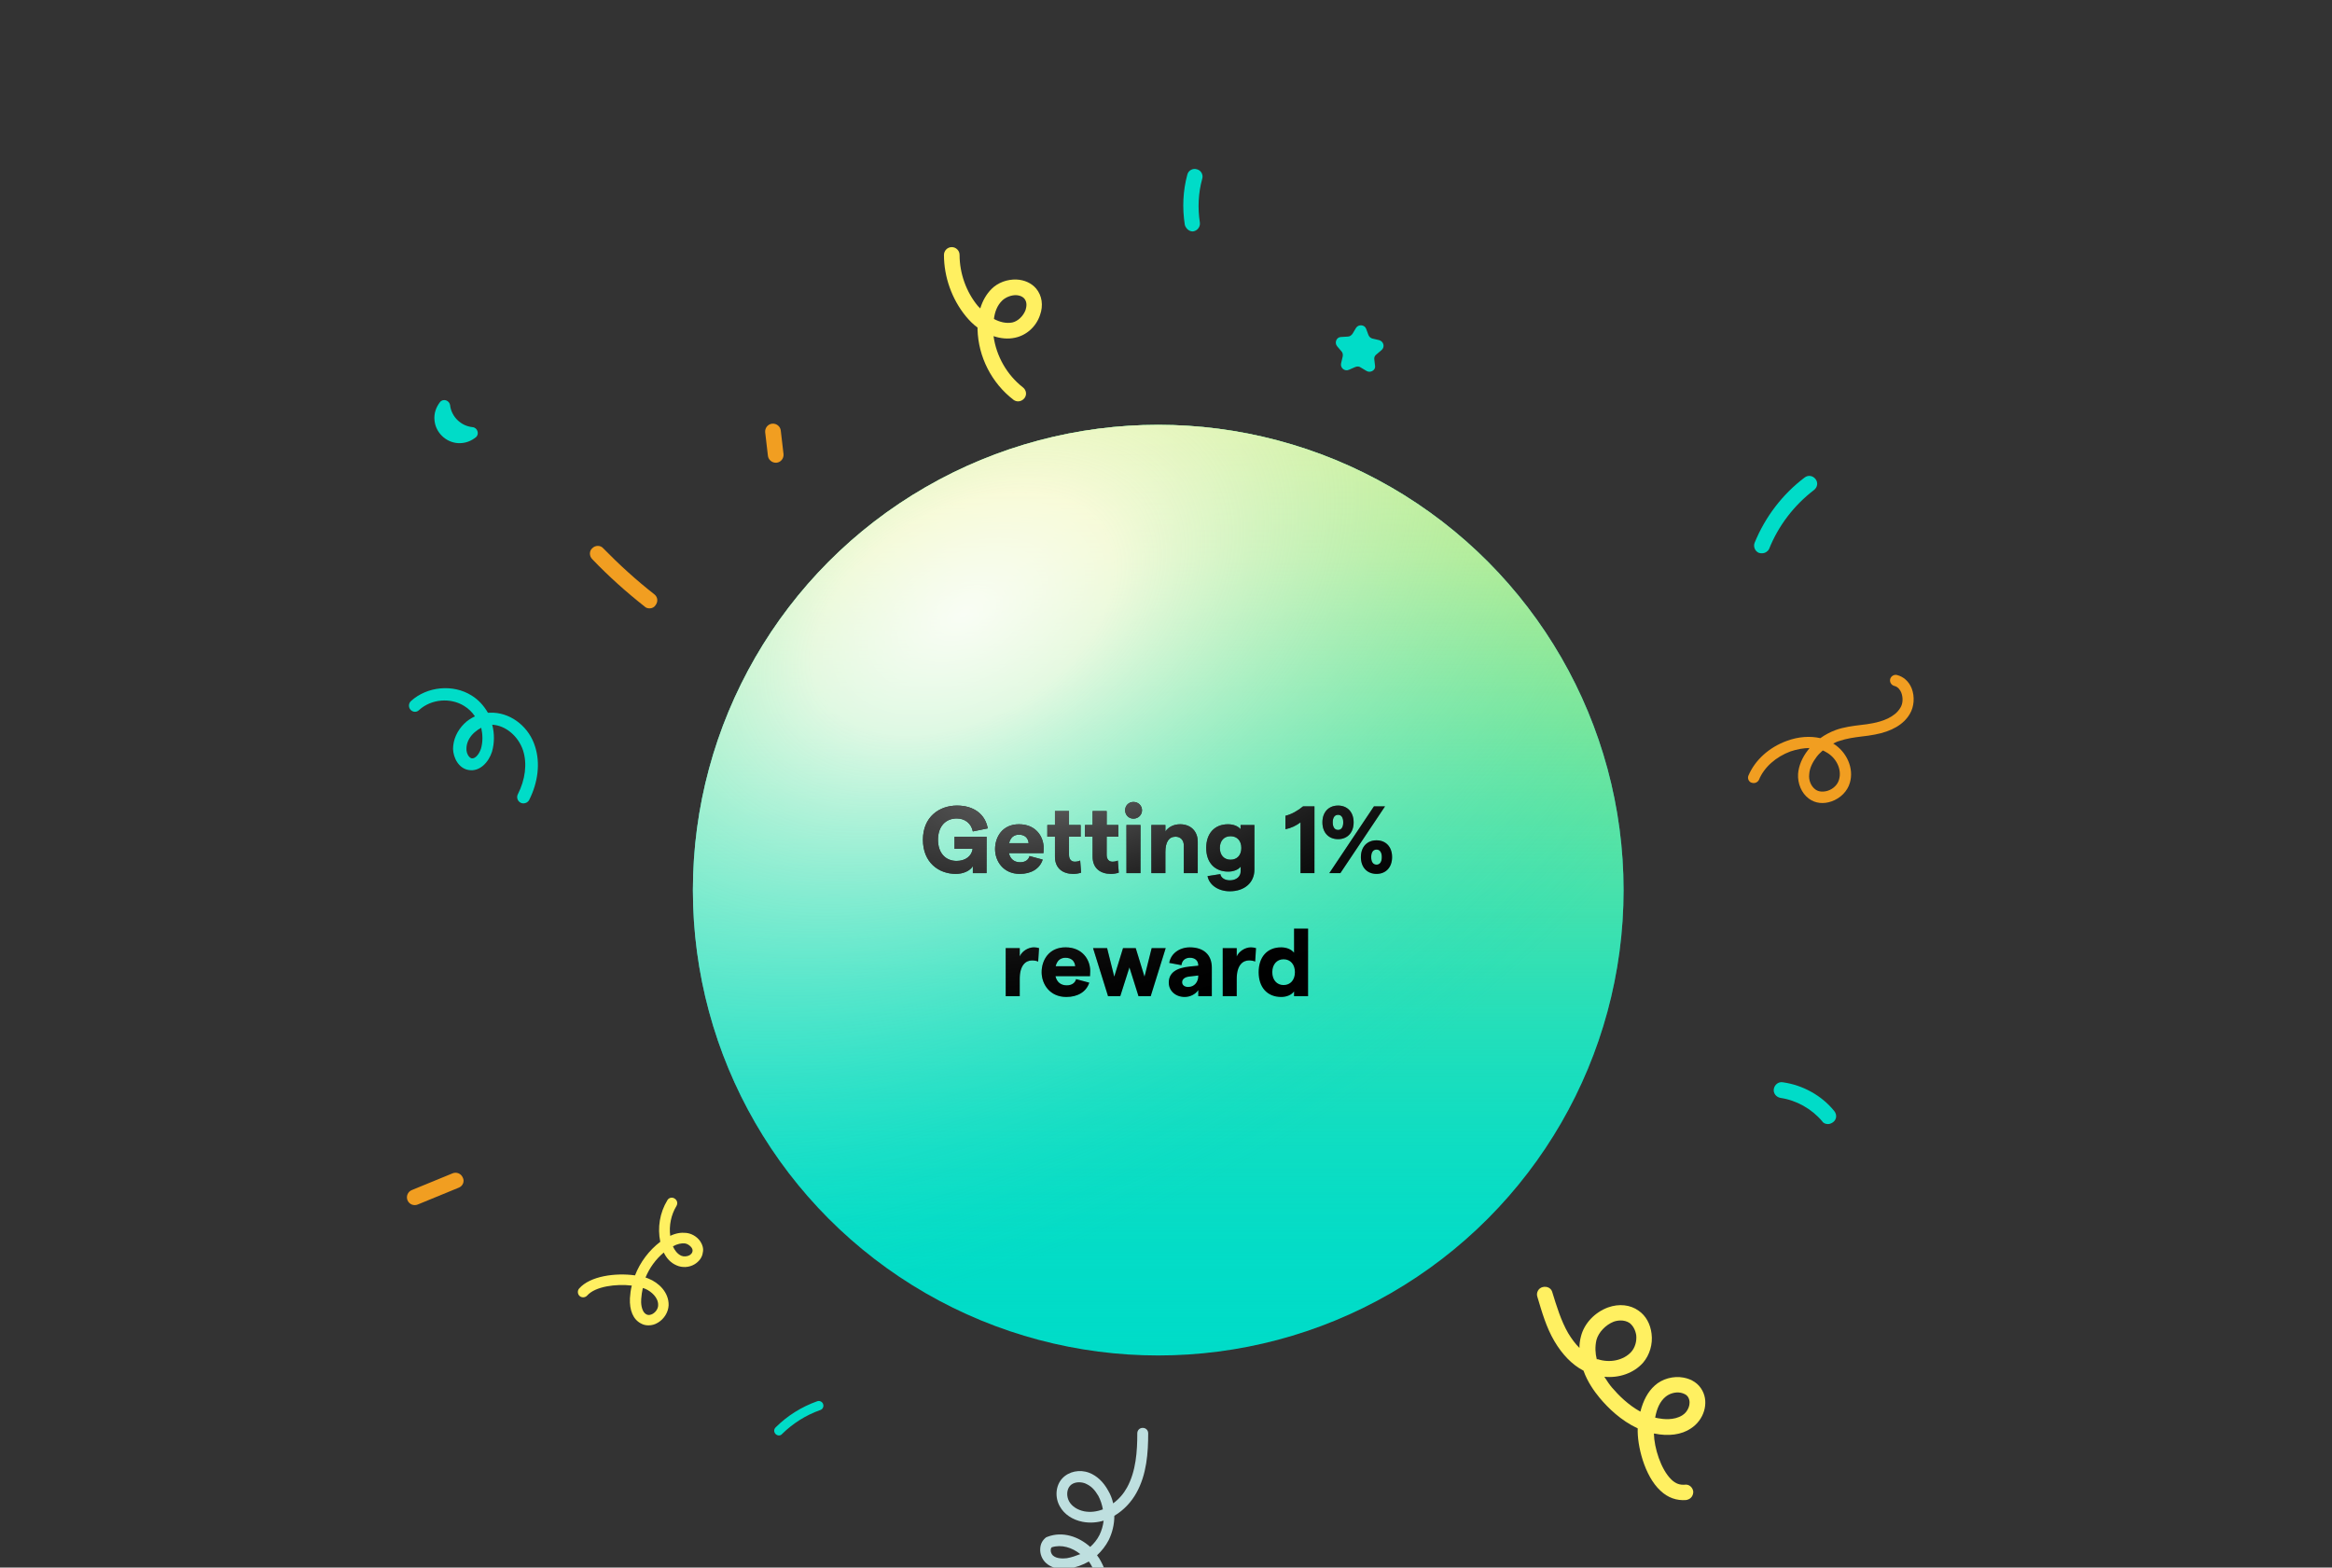 <svg width="360" height="242" viewBox="0 0 360 242" fill="none" xmlns="http://www.w3.org/2000/svg">
<rect x="0" y="0" width="360" height="242" fill="#333333" stroke="none"/>
<g clip-path="url(#clip0)">
<path d="M159.949 44.54C159.226 43.696 158.14 43.213 156.935 43.153C155.488 43.093 154.041 43.635 153.077 44.6C152.293 45.383 151.691 46.408 151.329 47.614C151.208 47.493 151.088 47.373 150.967 47.252C149.159 45.082 148.134 42.189 148.134 39.355C148.134 38.692 147.591 38.15 146.928 38.15C146.265 38.15 145.723 38.692 145.723 39.355C145.723 42.731 146.928 46.167 149.098 48.819C149.641 49.483 150.244 50.085 150.907 50.568C150.907 50.688 150.907 50.748 150.907 50.869C151.027 55.089 153.077 59.127 156.453 61.719C156.694 61.9 156.935 61.961 157.176 61.961C157.538 61.961 157.899 61.78 158.14 61.478C158.562 60.936 158.442 60.212 157.899 59.79C155.428 57.861 153.8 54.968 153.378 51.894C154.463 52.255 155.609 52.376 156.694 52.135C158.442 51.773 159.949 50.447 160.552 48.639C161.094 47.132 160.853 45.625 159.949 44.54ZM158.321 47.855C157.96 48.819 157.116 49.603 156.272 49.784C155.307 49.965 154.343 49.724 153.439 49.241C153.559 48.217 153.921 47.132 154.765 46.348C155.307 45.866 156.091 45.564 156.814 45.564C157.176 45.564 157.779 45.685 158.14 46.107C158.623 46.71 158.442 47.433 158.321 47.855Z" fill="#FFF061"/>
<path d="M272.015 85.413C271.834 85.413 271.714 85.413 271.533 85.353C270.93 85.112 270.628 84.389 270.87 83.786C272.497 79.807 275.15 76.311 278.585 73.719C279.128 73.297 279.851 73.418 280.273 73.96C280.695 74.503 280.575 75.226 280.032 75.648C276.958 77.999 274.547 81.133 273.1 84.75C272.919 85.112 272.497 85.413 272.015 85.413Z" fill="#00DCC8"/>
<path d="M282.997 114.78C283.317 114.64 283.603 114.474 283.933 114.394C285.025 114.016 286.178 113.846 287.427 113.693C288.069 113.629 288.737 113.531 289.431 113.398C291.998 112.926 293.886 111.842 294.824 110.214C295.497 109.092 295.611 107.555 295.111 106.264C294.672 105.181 293.853 104.464 292.854 104.208C292.402 104.089 291.917 104.377 291.797 104.829C291.678 105.281 291.966 105.766 292.418 105.885C293.061 106.039 293.359 106.584 293.499 106.905C293.798 107.667 293.785 108.631 293.353 109.284C292.483 110.746 290.559 111.37 289.111 111.646C288.478 111.77 287.871 111.86 287.229 111.923C285.979 112.076 284.609 112.247 283.344 112.713C282.52 113.02 281.715 113.449 281.014 113.956C279.442 113.598 277.628 113.711 275.834 114.378C273.096 115.371 270.935 117.334 269.921 119.716C269.758 120.082 269.881 120.498 270.195 120.731C270.264 120.782 270.299 120.808 270.395 120.825C270.855 121.005 271.349 120.778 271.538 120.378C272.337 118.43 274.179 116.824 276.414 115.999C277.42 115.664 278.417 115.486 279.346 115.474C279.268 115.578 279.19 115.683 279.113 115.787C278.198 116.946 277.674 118.232 277.575 119.457C277.487 120.959 278.109 122.449 279.224 123.277L279.259 123.303C280.234 124.028 281.493 124.152 282.733 123.722C284.119 123.238 285.199 122.148 285.567 120.853C286.234 118.646 285.112 116.082 282.997 114.78ZM282.179 122.066C281.468 122.295 280.747 122.246 280.26 121.884L280.225 121.858C279.598 121.392 279.186 120.491 279.294 119.545C279.35 118.451 279.954 117.493 280.445 116.831C280.704 116.483 281.059 116.152 281.387 115.855C281.552 115.924 281.718 115.993 281.822 116.07C283.466 116.913 284.36 118.767 283.907 120.323C283.711 121.096 283.037 121.785 282.179 122.066Z" fill="#F19E21"/>
<path d="M262.798 214.674C262.214 213.577 261.177 212.904 259.876 212.668C258.312 212.374 256.572 212.87 255.46 213.892C254.391 214.841 253.674 216.2 253.233 217.925C251.363 216.9 249.873 215.407 248.822 214.178C248.471 213.768 248.077 213.183 247.668 212.539C249.964 212.776 252.245 211.959 253.65 210.367C254.66 209.184 255.174 207.503 254.956 205.88C254.767 204.374 254.081 203.116 252.956 202.34C251.671 201.417 249.946 201.226 248.235 201.838C246.187 202.596 244.563 204.305 244.063 206.293C243.902 206.892 243.814 207.535 243.828 208.091C243.171 207.447 242.601 206.657 242.076 205.794C240.981 203.892 240.296 201.64 239.64 199.505C239.48 198.861 238.837 198.525 238.135 198.699C237.492 198.859 237.111 199.575 237.33 200.204C238.029 202.515 238.685 204.899 239.969 207.064C241.151 209.068 242.67 210.678 244.453 211.6C245.08 213.37 246.116 214.789 246.92 215.77C248.248 217.365 250.22 219.296 252.821 220.512C252.716 223.085 253.838 227.838 256.335 230.136C257.475 231.219 258.834 231.688 260.296 231.573C260.354 231.558 260.413 231.543 260.471 231.529C261.056 231.383 261.422 230.857 261.394 230.243C261.292 229.585 260.737 229.102 260.079 229.204C259.348 229.262 258.676 229.056 258.018 228.412C256.382 226.832 255.362 223.483 255.321 221.319L255.379 221.304C257.542 221.76 259.59 221.499 261.023 220.521C263.057 219.207 263.834 216.591 262.798 214.674ZM246.501 209.848C246.268 208.912 246.211 207.933 246.446 206.88C246.769 205.682 247.852 204.542 249.095 204.046C249.607 203.857 250.674 203.653 251.566 204.239C252.106 204.664 252.456 205.322 252.587 206.097C252.703 207.062 252.395 208.07 251.81 208.713C250.639 209.998 248.518 210.464 246.618 209.819C246.633 209.877 246.56 209.834 246.501 209.848ZM259.709 218.487C258.422 219.304 256.756 219.098 255.908 218.936C255.776 218.907 255.645 218.878 255.513 218.848C255.778 217.416 256.261 216.364 257.081 215.663C257.695 215.137 258.617 214.846 259.464 215.007C259.859 215.095 260.4 215.271 260.648 215.769C261.129 216.705 260.573 217.962 259.709 218.487Z" fill="#FFF061"/>
<path d="M171.275 250.189C171.485 247.276 171.515 243.943 169.983 241.091C169.803 240.73 169.593 240.4 169.353 240.1C170.073 239.439 170.704 238.629 171.154 237.758C171.725 236.587 172.025 235.326 172.025 234.004C173.497 233.134 174.668 231.842 175.418 230.491C177.04 227.609 177.25 224.216 177.25 221.273C177.25 220.793 176.89 220.432 176.409 220.432C175.929 220.432 175.568 220.793 175.568 221.273C175.568 223.975 175.388 227.098 173.977 229.651C173.467 230.581 172.746 231.422 171.845 232.083C171.695 231.392 171.425 230.701 171.064 230.101C170.344 228.78 169.323 227.819 168.152 227.368C166.68 226.798 164.999 227.158 164.008 228.209C162.957 229.32 162.807 231.152 163.618 232.563C164.278 233.764 165.569 234.635 167.131 234.935C168.242 235.145 169.353 235.055 170.374 234.755C170.284 235.506 170.073 236.256 169.743 236.947C169.383 237.668 168.872 238.298 168.302 238.809C166.53 237.217 164.038 236.347 161.696 237.247C161.606 237.277 161.576 237.307 161.486 237.337C160.945 237.758 160.615 238.328 160.585 239.079C160.525 239.92 160.885 240.761 161.486 241.301C162.296 242.052 163.558 242.352 165.029 242.142C166.08 241.992 167.131 241.601 168.092 241.061C168.272 241.301 168.452 241.601 168.572 241.841C169.893 244.304 169.863 247.336 169.653 250.009C169.623 250.279 169.743 250.519 169.893 250.669C170.043 250.82 170.224 250.88 170.434 250.91C170.794 251.03 171.214 250.669 171.275 250.189ZM167.371 233.314C166.32 233.104 165.449 232.533 165.029 231.752C164.609 230.972 164.669 229.951 165.179 229.38C165.69 228.81 166.65 228.69 167.491 228.99C167.912 229.17 168.332 229.41 168.692 229.771C169.023 230.101 169.293 230.491 169.563 230.942C169.893 231.572 170.134 232.293 170.254 233.014C169.293 233.374 168.332 233.494 167.371 233.314ZM164.699 240.55C164.158 240.61 163.137 240.67 162.537 240.13C162.326 239.92 162.176 239.589 162.206 239.259C162.206 239.139 162.236 238.989 162.357 238.869C163.858 238.388 165.509 238.899 166.77 239.92C166.08 240.19 165.419 240.43 164.699 240.55Z" fill="#BEDFDF"/>
<path d="M108.031 191.536C107.533 190.872 106.745 190.416 105.915 190.333C105.127 190.25 104.338 190.374 103.467 190.789C103.26 189.213 103.592 187.553 104.421 186.184C104.67 185.769 104.546 185.271 104.131 185.022C103.758 184.773 103.218 184.898 103.011 185.313C101.849 187.221 101.476 189.544 101.932 191.702C100.19 193.029 98.82 194.855 98.032 196.888C95.045 196.473 91.104 196.971 89.403 198.921C89.112 199.253 89.154 199.792 89.486 200.082C89.818 200.373 90.357 200.331 90.647 199.999C91.892 198.589 95.087 198.174 97.534 198.464C97.368 199.087 97.285 199.75 97.244 200.414C97.161 202.281 97.742 203.692 98.945 204.314C99.318 204.522 99.692 204.605 100.107 204.605C100.604 204.605 101.102 204.48 101.559 204.19C102.554 203.609 103.177 202.53 103.218 201.493C103.26 199.502 101.683 198.008 100.107 197.386C99.982 197.344 99.816 197.261 99.65 197.22C100.273 195.726 101.227 194.399 102.471 193.361C102.845 194.15 103.467 194.938 104.463 195.353C105.293 195.726 106.371 195.685 107.201 195.187C107.906 194.772 108.404 194.108 108.487 193.403C108.653 192.78 108.446 192.117 108.031 191.536ZM101.6 201.493C101.6 201.991 101.268 202.53 100.77 202.821C100.563 202.945 100.148 203.111 99.775 202.904C98.945 202.447 98.945 200.995 98.986 200.539C99.028 199.958 99.111 199.377 99.235 198.838C99.36 198.879 99.484 198.921 99.609 198.962C100.563 199.377 101.642 200.331 101.6 201.493ZM106.454 193.776C106.081 193.984 105.542 194.025 105.168 193.859C104.546 193.569 104.131 192.988 103.882 192.407C104.546 192.034 105.168 191.909 105.707 191.951C106.081 191.992 106.454 192.241 106.703 192.532C106.828 192.698 106.952 192.905 106.911 193.154C106.869 193.486 106.62 193.652 106.454 193.776Z" fill="#FFF061"/>
<path d="M76.208 110.029C75.938 110.011 75.631 110.025 75.325 110.039C74.715 108.98 73.862 108.008 72.784 107.36C69.946 105.579 65.948 105.963 63.459 108.211C63.063 108.559 63.023 109.167 63.371 109.564C63.718 109.96 64.327 110 64.691 109.616C66.569 107.905 69.539 107.658 71.659 108.985C72.344 109.403 72.886 109.947 73.32 110.587C72.689 110.885 72.122 111.256 71.649 111.734C70.56 112.817 69.962 114.17 69.937 115.595C69.979 117.023 70.825 118.64 72.371 118.877C74.084 119.159 75.439 117.651 75.95 116.055C76.345 114.689 76.339 113.229 75.985 111.881C78.05 111.982 80.013 113.638 80.75 115.859C81.398 117.905 81.103 120.33 79.935 122.631C79.701 123.091 79.9 123.681 80.36 123.915C80.721 124.108 81.167 124.035 81.455 123.782C81.527 123.719 81.635 123.624 81.676 123.525C83.078 120.765 83.408 117.798 82.62 115.302C81.728 112.324 79.084 110.182 76.208 110.029ZM74.25 115.571C73.995 116.369 73.401 117.145 72.828 117.074C72.359 116.975 71.998 116.272 72.006 115.628C71.996 114.744 72.391 113.887 73.116 113.188C73.188 113.125 73.224 113.093 73.296 113.03C73.584 112.777 73.94 112.529 74.291 112.348C74.527 113.416 74.555 114.538 74.25 115.571Z" fill="#00DCC8"/>
<path d="M120.249 221.603C120.065 221.603 119.882 221.53 119.736 221.383C119.442 221.09 119.442 220.65 119.736 220.357C121.532 218.56 123.768 217.167 126.151 216.324C126.517 216.178 126.957 216.398 127.067 216.764C127.214 217.131 126.994 217.571 126.627 217.681C124.428 218.45 122.412 219.733 120.762 221.346C120.615 221.53 120.432 221.603 120.249 221.603Z" fill="#00DCC8"/>
<path d="M100.289 93.919C100.048 93.919 99.747 93.858 99.566 93.678C96.733 91.447 93.96 88.976 91.428 86.323C90.946 85.841 90.946 85.058 91.428 84.636C91.91 84.153 92.694 84.153 93.116 84.636C95.587 87.167 98.24 89.579 101.012 91.749C101.555 92.171 101.615 92.894 101.193 93.436C101.012 93.738 100.651 93.919 100.289 93.919Z" fill="#F19E21"/>
<path d="M119.751 71.433C119.148 71.433 118.605 70.951 118.545 70.348L118.123 66.732C118.063 66.069 118.545 65.466 119.208 65.406C119.871 65.345 120.474 65.827 120.534 66.49L120.956 70.107C121.016 70.77 120.534 71.373 119.871 71.433C119.871 71.433 119.811 71.433 119.751 71.433Z" fill="#F19E21"/>
<path d="M183.061 35.068C183 34.964 182.908 34.809 182.898 34.674C182.5 32.108 182.609 29.452 183.296 26.944C183.465 26.283 184.17 25.936 184.779 26.136C185.44 26.305 185.787 27.01 185.587 27.619C184.985 29.797 184.878 32.102 185.226 34.347C185.326 34.989 184.857 35.617 184.215 35.716C183.76 35.775 183.307 35.483 183.061 35.068Z" fill="#00DCC8"/>
<path d="M70.849 183.338L64.492 185.949C63.881 186.206 63.17 185.917 62.913 185.306C62.656 184.694 62.945 183.984 63.556 183.727L69.858 181.139C70.469 180.882 71.179 181.172 71.437 181.783C71.749 182.371 71.46 183.081 70.849 183.338Z" fill="#F19E21"/>
<path d="M201.364 176.177C200.761 176.177 200.219 175.694 200.158 175.092C200.098 174.428 200.58 173.826 201.243 173.765C203.052 173.585 204.8 172.68 205.945 171.234C206.367 170.691 207.151 170.631 207.633 171.053C208.176 171.475 208.236 172.258 207.814 172.741C206.247 174.67 203.956 175.935 201.484 176.177C201.424 176.177 201.424 176.177 201.364 176.177Z" fill="#FFF061"/>
<path d="M210.954 57.266L210.05 56.724C209.809 56.543 209.507 56.543 209.206 56.664L208.241 57.086C207.578 57.387 206.855 56.784 207.036 56.061L207.277 55.036C207.337 54.735 207.277 54.433 207.096 54.252L206.433 53.469C205.951 52.926 206.312 52.022 207.036 52.022L208.061 51.962C208.362 51.962 208.603 51.781 208.784 51.54L209.326 50.636C209.688 50.033 210.653 50.093 210.894 50.756L211.255 51.721C211.376 52.022 211.617 52.203 211.858 52.263L212.883 52.504C213.606 52.685 213.847 53.589 213.245 54.072L212.461 54.735C212.22 54.916 212.099 55.217 212.16 55.518L212.28 56.543C212.34 57.146 211.557 57.628 210.954 57.266Z" fill="#00DCC8"/>
<path d="M72.925 65.938C72.865 65.938 72.865 65.938 72.925 65.938C71.177 65.757 69.73 64.371 69.489 62.623C69.489 62.623 69.489 62.623 69.489 62.562C69.369 61.779 68.404 61.477 67.922 62.08C67.319 62.864 66.957 63.828 67.078 64.913C67.259 66.782 68.826 68.289 70.695 68.409C71.78 68.47 72.744 68.108 73.528 67.445C74.01 66.963 73.709 65.998 72.925 65.938Z" fill="#00DCC8"/>
<path d="M282.212 173.531C281.851 173.531 281.489 173.41 281.308 173.109C279.681 171.18 277.33 169.853 274.858 169.492C274.195 169.371 273.713 168.768 273.833 168.105C273.954 167.442 274.557 166.96 275.22 167.081C278.294 167.503 281.248 169.13 283.177 171.541C283.599 172.084 283.538 172.807 282.996 173.229C282.755 173.41 282.453 173.531 282.212 173.531Z" fill="#00DCC8"/>
</g>
<path d="M122.076 105.142C127.825 95.138 136.104 86.822 146.083 81.028C156.061 75.234 167.388 72.166 178.926 72.132C190.465 72.098 201.809 75.099 211.821 80.835C221.834 86.57 230.162 94.837 235.97 104.807L179.12 137.924L122.076 105.142Z" fill="#00DCC8"/>
<path d="M235.444 103.918C241.231 113.901 244.29 125.23 244.315 136.769C244.34 148.307 241.33 159.649 235.588 169.657C229.845 179.665 221.571 187.987 211.597 193.787C201.622 199.588 190.297 202.663 178.759 202.704L178.523 136.912L235.444 103.918Z" fill="#00DCC8"/>
<path d="M179.717 202.705C168.179 202.705 156.843 199.67 146.848 193.905C136.852 188.141 128.549 179.849 122.77 169.862C116.992 159.874 113.941 148.543 113.925 137.004C113.909 125.466 116.928 114.126 122.678 104.123L179.717 136.912L179.717 202.705Z" fill="#00DCC8"/>
<circle cx="178.802" cy="137.418" r="71.836" fill="#00DCC8"/>
<circle cx="178.802" cy="137.418" r="71.836" fill="url(#paint0_linear)"/>
<circle cx="178.802" cy="137.418" r="71.836" fill="url(#paint1_radial)"/>
<path d="M147.559 134.912C148.708 134.912 149.755 134.44 150.182 133.718V134.794H152.304V129.18H147.353V131.036H150.152C150.02 132.142 149.047 132.908 147.677 132.908C145.997 132.908 144.803 131.714 144.803 129.637C144.803 127.559 145.997 126.35 147.706 126.35C148.988 126.35 149.946 127.146 150.182 128.355L152.481 127.883C152.098 125.687 150.315 124.361 147.736 124.361C144.995 124.361 142.475 126.115 142.475 129.637C142.475 133.158 144.921 134.912 147.559 134.912ZM161.113 130.889C161.113 129.239 159.979 127.249 157.297 127.249C154.733 127.249 153.613 129.239 153.613 131.081C153.613 132.923 154.865 134.912 157.429 134.912C159.198 134.912 160.524 134.101 160.966 132.701L158.932 132.156C158.77 132.775 158.225 133.114 157.488 133.114C156.575 133.114 155.956 132.613 155.75 131.699H161.084C161.099 131.537 161.113 131.184 161.113 130.889ZM155.779 130.167C155.985 129.298 156.516 128.856 157.297 128.856C158.255 128.856 158.726 129.415 158.8 130.167H155.779ZM166.75 132.849C166.499 132.981 166.175 133.026 165.91 133.026C165.379 133.026 165.026 132.643 165.026 131.979V129.165H166.823V127.367H165.026V125.216H162.859V127.367H161.681V129.165H162.859V132.259C162.859 134.057 164.082 134.912 165.689 134.912C166.131 134.912 166.543 134.838 166.897 134.72L166.75 132.849ZM172.563 132.849C172.313 132.981 171.989 133.026 171.723 133.026C171.193 133.026 170.839 132.643 170.839 131.979V129.165H172.637V127.367H170.839V125.216H168.673V127.367H167.494V129.165H168.673V132.259C168.673 134.057 169.896 134.912 171.502 134.912C171.944 134.912 172.357 134.838 172.711 134.72L172.563 132.849ZM174.973 126.38C175.724 126.38 176.299 125.805 176.299 125.083C176.299 124.376 175.724 123.801 174.973 123.801C174.236 123.801 173.691 124.376 173.691 125.083C173.691 125.805 174.236 126.38 174.973 126.38ZM176.063 134.794V127.367H173.897V134.794H176.063ZM179.906 134.794V131.537C179.906 130.005 180.436 129.165 181.468 129.165C182.249 129.165 182.75 129.71 182.75 130.521V134.794H184.901V129.946C184.901 128.31 183.811 127.249 182.175 127.249C181.158 127.249 180.348 127.706 179.906 128.355V127.367H177.739V134.794H179.906ZM191.511 128.001C191.114 127.544 190.436 127.249 189.566 127.249C187.503 127.249 186.207 128.664 186.207 130.904C186.207 133.144 187.503 134.558 189.611 134.558C190.421 134.558 191.143 134.278 191.526 133.792V134.499C191.526 135.324 190.863 135.899 189.846 135.899C189.124 135.899 188.491 135.545 188.388 134.941L186.413 135.251C186.678 136.651 188.108 137.594 189.846 137.594C192.13 137.594 193.648 136.253 193.648 134.263V127.367H191.511V128.001ZM189.964 132.716C188.962 132.716 188.314 132.009 188.314 130.904C188.314 129.799 188.962 129.091 189.964 129.091C190.981 129.091 191.629 129.799 191.629 130.904C191.629 132.009 190.981 132.716 189.964 132.716ZM202.917 134.794V124.479H201.163C200.382 125.142 199.365 125.717 198.437 125.938V128.016C199.321 127.839 200.073 127.47 200.765 126.955V134.794H202.917ZM206.564 129.548C208.023 129.548 208.966 128.517 208.966 126.955C208.966 125.393 208.023 124.361 206.564 124.361C205.09 124.361 204.147 125.393 204.147 126.955C204.147 128.517 205.09 129.548 206.564 129.548ZM213.814 124.479H212.105L205.208 134.794H206.918L213.814 124.479ZM206.564 128.119C206.034 128.119 205.739 127.691 205.739 126.955C205.739 126.218 206.034 125.791 206.564 125.791C207.08 125.791 207.36 126.218 207.36 126.955C207.36 127.691 207.08 128.119 206.564 128.119ZM212.502 134.912C213.961 134.912 214.904 133.88 214.904 132.318C214.904 130.756 213.961 129.725 212.502 129.725C211.029 129.725 210.086 130.756 210.086 132.318C210.086 133.88 211.029 134.912 212.502 134.912ZM212.502 133.482C211.972 133.482 211.677 133.055 211.677 132.318C211.677 131.582 211.972 131.154 212.502 131.154C213.018 131.154 213.313 131.582 213.313 132.318C213.313 133.055 213.018 133.482 212.502 133.482ZM160.398 146.367C160.191 146.294 159.852 146.249 159.602 146.249C158.718 146.249 157.76 146.854 157.421 147.649V146.367H155.255V153.794H157.421V151.112C157.421 149.005 158.349 148.268 159.322 148.268C159.661 148.268 160.014 148.327 160.265 148.445L160.398 146.367ZM168.301 149.889C168.301 148.239 167.167 146.249 164.485 146.249C161.921 146.249 160.801 148.239 160.801 150.081C160.801 151.923 162.053 153.912 164.617 153.912C166.386 153.912 167.712 153.101 168.154 151.701L166.12 151.156C165.958 151.775 165.413 152.114 164.676 152.114C163.763 152.114 163.144 151.613 162.937 150.699H168.272C168.286 150.537 168.301 150.184 168.301 149.889ZM162.967 149.167C163.173 148.298 163.704 147.856 164.485 147.856C165.442 147.856 165.914 148.415 165.988 149.167H162.967ZM172.94 153.794L174.354 149.344L175.754 153.794H177.64L179.954 146.367H177.788L176.682 150.773L175.327 146.367H173.367L172.011 150.773L170.906 146.367H168.74L171.053 153.794H172.94ZM183.686 146.249C182.094 146.249 180.739 147.192 180.503 148.651L182.389 149.005C182.463 148.283 182.979 147.856 183.686 147.856C184.482 147.856 184.983 148.298 184.983 149.034V149.079L183.642 149.211C181.505 149.432 180.429 150.228 180.429 151.701C180.429 152.939 181.446 153.912 182.89 153.912C183.715 153.912 184.555 153.499 184.983 152.851V153.794H187.075V149.388C187.075 147.296 185.705 146.249 183.686 146.249ZM183.421 152.365C182.816 152.365 182.492 152.04 182.492 151.628C182.492 151.2 182.861 150.832 183.597 150.758L184.983 150.596V150.655V150.699V150.714C184.968 151.584 184.393 152.365 183.421 152.365ZM193.898 146.367C193.692 146.294 193.353 146.249 193.102 146.249C192.218 146.249 191.26 146.854 190.921 147.649V146.367H188.755V153.794H190.921V151.112C190.921 149.005 191.85 148.268 192.822 148.268C193.161 148.268 193.515 148.327 193.765 148.445L193.898 146.367ZM197.793 153.912C198.633 153.912 199.385 153.588 199.768 153.057V153.794H201.934V143.361H199.768V147.075C199.355 146.574 198.663 146.249 197.764 146.249C195.613 146.249 194.301 147.752 194.301 150.081C194.301 152.409 195.613 153.912 197.793 153.912ZM198.147 152.07C197.116 152.07 196.408 151.274 196.408 150.081C196.408 148.887 197.116 148.091 198.147 148.091C199.208 148.091 199.901 148.887 199.901 150.081C199.901 151.274 199.208 152.07 198.147 152.07Z" fill="black"/>
<path d="M147.559 134.912C148.708 134.912 149.755 134.44 150.182 133.718V134.794H152.304V129.18H147.353V131.036H150.152C150.02 132.142 149.047 132.908 147.677 132.908C145.997 132.908 144.803 131.714 144.803 129.637C144.803 127.559 145.997 126.35 147.706 126.35C148.988 126.35 149.946 127.146 150.182 128.355L152.481 127.883C152.098 125.687 150.315 124.361 147.736 124.361C144.995 124.361 142.475 126.115 142.475 129.637C142.475 133.158 144.921 134.912 147.559 134.912ZM161.113 130.889C161.113 129.239 159.979 127.249 157.297 127.249C154.733 127.249 153.613 129.239 153.613 131.081C153.613 132.923 154.865 134.912 157.429 134.912C159.198 134.912 160.524 134.101 160.966 132.701L158.932 132.156C158.77 132.775 158.225 133.114 157.488 133.114C156.575 133.114 155.956 132.613 155.75 131.699H161.084C161.099 131.537 161.113 131.184 161.113 130.889ZM155.779 130.167C155.985 129.298 156.516 128.856 157.297 128.856C158.255 128.856 158.726 129.415 158.8 130.167H155.779ZM166.75 132.849C166.499 132.981 166.175 133.026 165.91 133.026C165.379 133.026 165.026 132.643 165.026 131.979V129.165H166.823V127.367H165.026V125.216H162.859V127.367H161.681V129.165H162.859V132.259C162.859 134.057 164.082 134.912 165.689 134.912C166.131 134.912 166.543 134.838 166.897 134.72L166.75 132.849ZM172.563 132.849C172.313 132.981 171.989 133.026 171.723 133.026C171.193 133.026 170.839 132.643 170.839 131.979V129.165H172.637V127.367H170.839V125.216H168.673V127.367H167.494V129.165H168.673V132.259C168.673 134.057 169.896 134.912 171.502 134.912C171.944 134.912 172.357 134.838 172.711 134.72L172.563 132.849ZM174.973 126.38C175.724 126.38 176.299 125.805 176.299 125.083C176.299 124.376 175.724 123.801 174.973 123.801C174.236 123.801 173.691 124.376 173.691 125.083C173.691 125.805 174.236 126.38 174.973 126.38ZM176.063 134.794V127.367H173.897V134.794H176.063ZM179.906 134.794V131.537C179.906 130.005 180.436 129.165 181.468 129.165C182.249 129.165 182.75 129.71 182.75 130.521V134.794H184.901V129.946C184.901 128.31 183.811 127.249 182.175 127.249C181.158 127.249 180.348 127.706 179.906 128.355V127.367H177.739V134.794H179.906ZM191.511 128.001C191.114 127.544 190.436 127.249 189.566 127.249C187.503 127.249 186.207 128.664 186.207 130.904C186.207 133.144 187.503 134.558 189.611 134.558C190.421 134.558 191.143 134.278 191.526 133.792V134.499C191.526 135.324 190.863 135.899 189.846 135.899C189.124 135.899 188.491 135.545 188.388 134.941L186.413 135.251C186.678 136.651 188.108 137.594 189.846 137.594C192.13 137.594 193.648 136.253 193.648 134.263V127.367H191.511V128.001ZM189.964 132.716C188.962 132.716 188.314 132.009 188.314 130.904C188.314 129.799 188.962 129.091 189.964 129.091C190.981 129.091 191.629 129.799 191.629 130.904C191.629 132.009 190.981 132.716 189.964 132.716ZM202.917 134.794V124.479H201.163C200.382 125.142 199.365 125.717 198.437 125.938V128.016C199.321 127.839 200.073 127.47 200.765 126.955V134.794H202.917ZM206.564 129.548C208.023 129.548 208.966 128.517 208.966 126.955C208.966 125.393 208.023 124.361 206.564 124.361C205.09 124.361 204.147 125.393 204.147 126.955C204.147 128.517 205.09 129.548 206.564 129.548ZM213.814 124.479H212.105L205.208 134.794H206.918L213.814 124.479ZM206.564 128.119C206.034 128.119 205.739 127.691 205.739 126.955C205.739 126.218 206.034 125.791 206.564 125.791C207.08 125.791 207.36 126.218 207.36 126.955C207.36 127.691 207.08 128.119 206.564 128.119ZM212.502 134.912C213.961 134.912 214.904 133.88 214.904 132.318C214.904 130.756 213.961 129.725 212.502 129.725C211.029 129.725 210.086 130.756 210.086 132.318C210.086 133.88 211.029 134.912 212.502 134.912ZM212.502 133.482C211.972 133.482 211.677 133.055 211.677 132.318C211.677 131.582 211.972 131.154 212.502 131.154C213.018 131.154 213.313 131.582 213.313 132.318C213.313 133.055 213.018 133.482 212.502 133.482ZM160.398 146.367C160.191 146.294 159.852 146.249 159.602 146.249C158.718 146.249 157.76 146.854 157.421 147.649V146.367H155.255V153.794H157.421V151.112C157.421 149.005 158.349 148.268 159.322 148.268C159.661 148.268 160.014 148.327 160.265 148.445L160.398 146.367ZM168.301 149.889C168.301 148.239 167.167 146.249 164.485 146.249C161.921 146.249 160.801 148.239 160.801 150.081C160.801 151.923 162.053 153.912 164.617 153.912C166.386 153.912 167.712 153.101 168.154 151.701L166.12 151.156C165.958 151.775 165.413 152.114 164.676 152.114C163.763 152.114 163.144 151.613 162.937 150.699H168.272C168.286 150.537 168.301 150.184 168.301 149.889ZM162.967 149.167C163.173 148.298 163.704 147.856 164.485 147.856C165.442 147.856 165.914 148.415 165.988 149.167H162.967ZM172.94 153.794L174.354 149.344L175.754 153.794H177.64L179.954 146.367H177.788L176.682 150.773L175.327 146.367H173.367L172.011 150.773L170.906 146.367H168.74L171.053 153.794H172.94ZM183.686 146.249C182.094 146.249 180.739 147.192 180.503 148.651L182.389 149.005C182.463 148.283 182.979 147.856 183.686 147.856C184.482 147.856 184.983 148.298 184.983 149.034V149.079L183.642 149.211C181.505 149.432 180.429 150.228 180.429 151.701C180.429 152.939 181.446 153.912 182.89 153.912C183.715 153.912 184.555 153.499 184.983 152.851V153.794H187.075V149.388C187.075 147.296 185.705 146.249 183.686 146.249ZM183.421 152.365C182.816 152.365 182.492 152.04 182.492 151.628C182.492 151.2 182.861 150.832 183.597 150.758L184.983 150.596V150.655V150.699V150.714C184.968 151.584 184.393 152.365 183.421 152.365ZM193.898 146.367C193.692 146.294 193.353 146.249 193.102 146.249C192.218 146.249 191.26 146.854 190.921 147.649V146.367H188.755V153.794H190.921V151.112C190.921 149.005 191.85 148.268 192.822 148.268C193.161 148.268 193.515 148.327 193.765 148.445L193.898 146.367ZM197.793 153.912C198.633 153.912 199.385 153.588 199.768 153.057V153.794H201.934V143.361H199.768V147.075C199.355 146.574 198.663 146.249 197.764 146.249C195.613 146.249 194.301 147.752 194.301 150.081C194.301 152.409 195.613 153.912 197.793 153.912ZM198.147 152.07C197.116 152.07 196.408 151.274 196.408 150.081C196.408 148.887 197.116 148.091 198.147 148.091C199.208 148.091 199.901 148.887 199.901 150.081C199.901 151.274 199.208 152.07 198.147 152.07Z" fill="url(#paint2_radial)"/>
<defs>
<linearGradient id="paint0_linear" x1="178.802" y1="65.582" x2="178.802" y2="209.254" gradientUnits="userSpaceOnUse">
<stop stop-color="#FFF061"/>
<stop offset="0.141" stop-color="#E7EE6B" stop-opacity="0.906"/>
<stop offset="1" stop-color="#00DCC8" stop-opacity="0"/>
</linearGradient>
<radialGradient id="paint1_radial" cx="0" cy="0" r="1" gradientUnits="userSpaceOnUse" gradientTransform="translate(148.627 95.082) rotate(60.339) scale(95.107 149.131)">
<stop stop-color="white" stop-opacity="0.92"/>
<stop offset="0.168" stop-color="white" stop-opacity="0.74"/>
<stop offset="1" stop-color="#00DCC8" stop-opacity="0"/>
</radialGradient>
<radialGradient id="paint2_radial" cx="0" cy="0" r="1" gradientUnits="userSpaceOnUse" gradientTransform="translate(167.546 116.338) rotate(74.89) scale(42.398 100.131)">
<stop stop-color="#808080"/>
<stop offset="1" stop-opacity="0"/>
</radialGradient>
<clipPath id="clip0">
<rect width="359.7" height="242" fill="white"/>
</clipPath>
</defs>
</svg>
